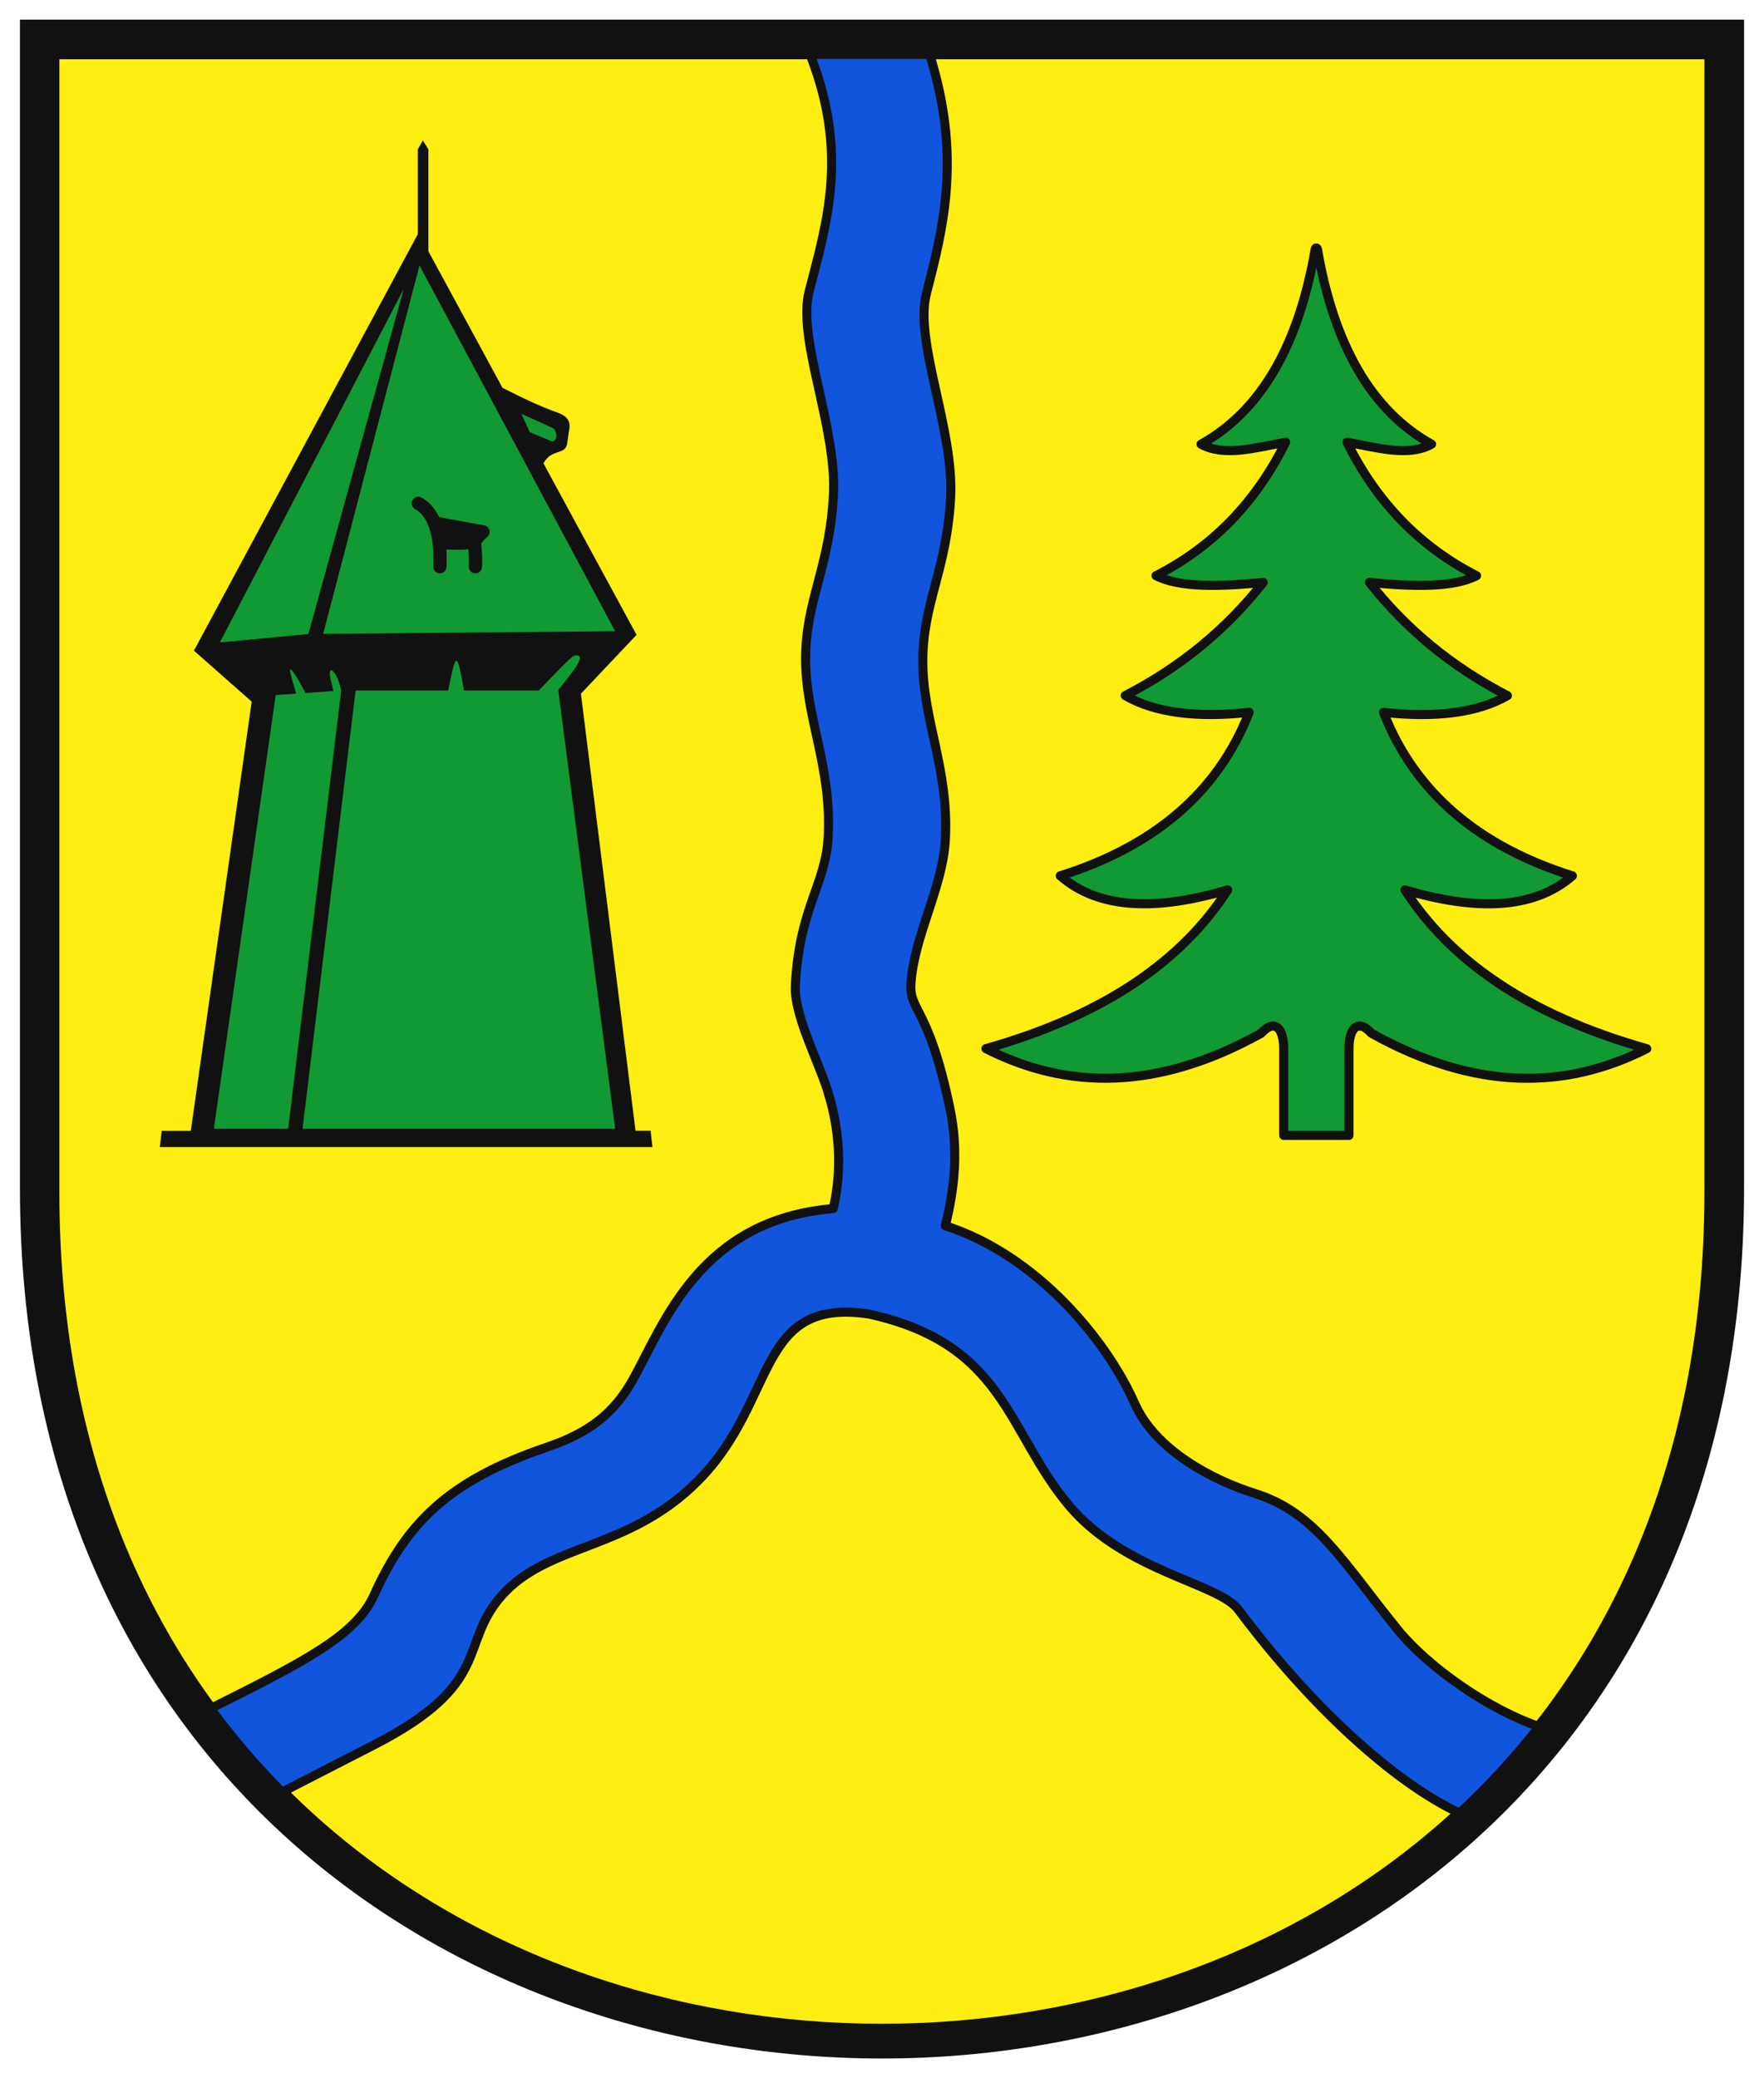 <?xml version="1.0"?>
<svg viewBox="0 0 584 688" xmlns="http://www.w3.org/2000/svg">
<path d="m6.6 393.3v-386.8h570.8v386.8c0 192-143.2 288.2-285.4 288.2s-285.4-96.21-285.4-288.2z" fill="#111"/>
<path d="m19.66 19.6v375.2c0 183.6 135.7 275.2 272.3 275.2s272.3-91.6 272.3-275.2v-375.2h-544.6zm120.3 26.85 1.87 3.01v33.74l24.52 45.18c6.21 3.18 12.42 6.17 18.63 8.36 2.87 1.11 3.81 2.81 3.56 4.87l-.82 5.54c-.86 3.54-5.25 1.42-7.79 6.26l30.81 56.77-18.42 19.47 18.08 144.7h4.98l.63 5.41h-163.1v.04l-.05-.04h.05l.63-5.37h9.63l20.16-142.1-19.12-16.88 74.12-137.9v-28.05l1.68-3.01z" fill="#fe1"/>
<g stroke="#111" stroke-linejoin="round" stroke-width="3">
<path d="m353.9 498.4c-20.63-24.52-20.99-53.42-66.23-63.37-37.64-5.64-30.13 28.47-56.45 55.08-23.25 23.5-49.58 20.57-65.14 38.16-14.39 16.27-2.59 29.04-42.34 49.44l-30.38 15.59c-8.47-8.53-16.39-17.74-23.68-27.66 30.43-15.22 48.06-24.09 54.06-37.37 10.81-23.91 24.55-38 57.18-49.11 14.09-4.8 22.43-11.17 28.84-22.82 10.38-18.85 22.3-52.57 66.09-56.22 2.25-9.59 3.15-23.28-1.95-39.29-3.22-10.11-11.04-24.91-10.58-34.43 1.24-25.91 10.07-33.47 10.87-49.44 1.17-23.35-7.43-39.02-7.47-58.73-.04-19.35 7.94-30.23 9.2-54.36 1.18-22.48-12.1-51.6-8.04-67.39 5.47-21.31 12.65-43.69 1.78-74.49-.47-1.33-.95-2.65-1.43-3.97h39.6l1.12 3.97c8.95 31.71 3.19 54-2.27 75.29-4.05 15.79 9.22 44.92 8.04 67.39-1.26 24.13-9.26 35.01-9.21 54.36.05 19.71 8.64 35.38 7.47 58.73-.8 15.97-10.27 31.82-11.39 47.69-.67 9.51 5.85 7.37 12.95 41.8 2.8 13.55 1.51 26.1-1.58 38.56 30.52 9.77 53.66 38.31 62.66 58.75 6.93 15.73 26.05 25.52 39.81 29.86 20 6.31 28.59 21.9 47.05 44.79 10.73 13.32 31.35 27.14 47.1 32.4-8.1 10.35-16.93 19.9-26.35 28.64-21.59-10.07-49.28-35.27-73.23-67.34-6.63-8.88-37.65-12.57-56.1-34.5z" fill="#15d"/>
<path d="m446.6 375.9v-28.72c0-6.66 2.87-10.12 7.44-5.1 34.44 19.16 64.32 18.71 91.15 5.1-40.01-11.32-65.2-29.54-80.06-52.56 23.06 6.8 42.35 6.72 55.44-4.66-30.44-9.58-51.94-27.04-62.54-54.12 17.41 1.88 31.2.15 41.03-5.55-18.48-9.54-33.62-22.11-45.69-37.48 14.8 1.49 27.9 1.7 35.48-2.22-19.05-9.69-33.19-24.59-42.91-44.19 9.93 1.79 20.35 4.92 28.01.65-20.01-11.11-32.34-32.97-37.78-64.48-.13-.66-.69-.66-.76 0-5.44 31.51-17.77 53.37-37.78 64.48 7.65 4.27 18.08 1.14 28.01-.65-9.72 19.6-23.87 34.5-42.92 44.19 7.59 3.92 20.68 3.71 35.49 2.22-12.07 15.37-27.21 27.94-45.69 37.48 9.83 5.69 23.62 7.43 41.03 5.54-10.6 27.08-32.11 44.54-62.54 54.12 13.09 11.38 32.38 11.46 55.45 4.66-14.86 23.02-40.05 41.24-80.06 52.56 26.83 13.61 56.72 14.06 91.15-5.1 4.57-5.01 7.44-1.56 7.44 5.1v28.72h21.61z" fill="#193"/>
</g>
<path d="m172.6 137 10.44 4.72c1.85 1.19 1.45 5.54-1.09 4.09l-6.54-2.73zm-101.8 236.7 20.48-143.6 6.75-.47-1.54-5.38c-1.67-5.85 1.52-.93 4.62 5.17l9.25-.65-1.13-4.95c-.51-4.29 2.68-.8 3.73 4.77h.01l-17.56 145.1zm29.36 0 17.57-145.1h30.64c.98-4.89 2-9.88 2.64-9.84.97.05 1.77 5.21 2.6 9.84h24.76c4.79-4.97 10.73-11.33 11.79-11.54 4.82-.85-.94 5.8-5.43 11.54h.11l18.82 145.1zm-27.37-161 60.89-117.1-31.58 114.3zm34.19-2.83 31.9-122 64.77 121.1zm40.83-22.13c.09-1.92.1-3.89-.02-5.84 2.38.15 5.21.17 7.29-.05.18 1.82.22 3.72.12 5.67-.06 1.21.88 2.24 2.09 2.3s2.24-.88 2.3-2.09c.13-2.65.04-5.27-.31-7.79.48-.59 1.01-1.32 2.03-2.16 1.44-1.19.83-3.52-1-3.86l-14.93-2.71c-1.27-2.69-3.14-5.01-5.84-6.49-1.06-.58-2.4-.19-2.98.87s-.19 2.4.87 2.98c1.81.99 3.18 2.66 4.17 4.92.05.33.18.63.36.9.16.44.31.9.45 1.38.98 3.43 1.22 7.57 1.02 11.74-.06 1.21.88 2.24 2.09 2.3s2.24-.88 2.3-2.09z" fill="#193"/>
</svg>
